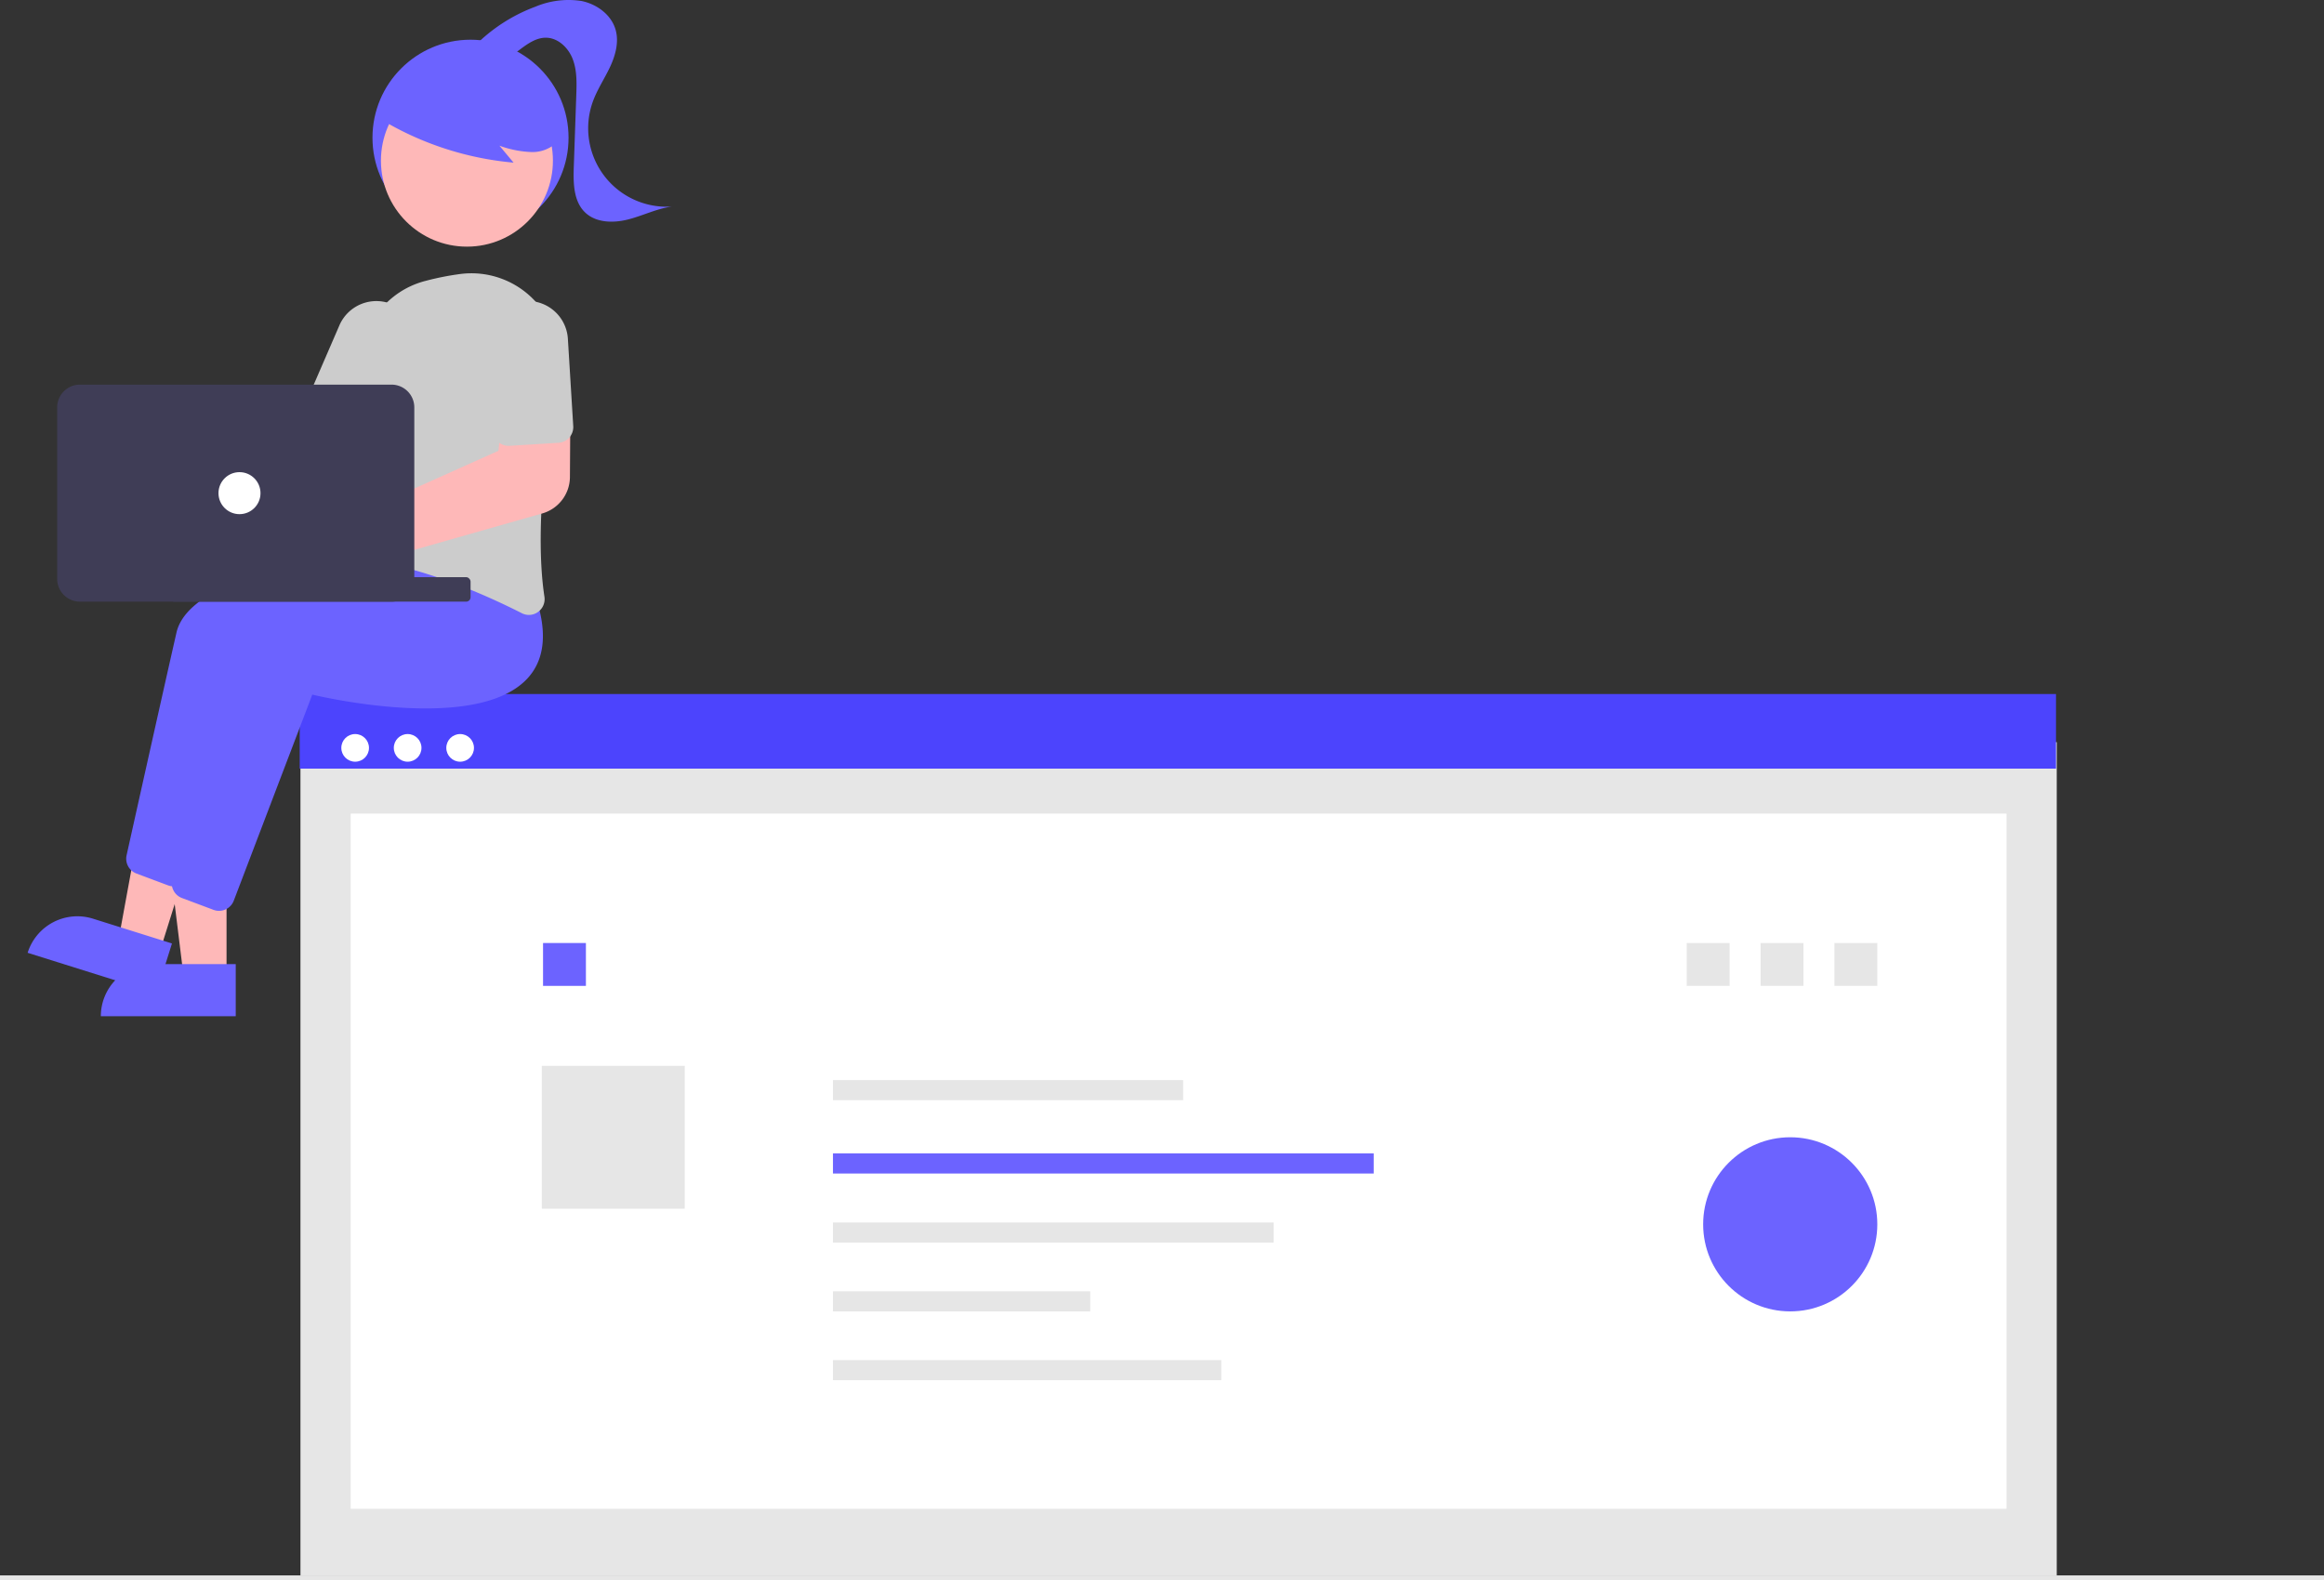 <svg id="a00b719f-590c-42c2-94d0-7f3bb3640666" data-name="Layer 1" xmlns="http://www.w3.org/2000/svg" width="931"
     height="633.235" viewBox="0 0 931 633.235">
    <rect x="0" y="0" width="931" height="633.235" fill="#333333" stroke="none"/>
    <g id="a2bfc056-849c-4ec6-91e1-f91319e9ec32" data-name="Group 41">
        <rect id="a3c1d3c4-4e90-4475-ab67-d6aa194b0cda" data-name="Rectangle 62" x="120.363" y="297.375"
              width="703.576" height="333.859" fill="#e6e6e6"/>
        <rect id="e222743c-d215-4483-8b06-896263acb449" data-name="Rectangle 75" x="140.482" y="326.004"
              width="663.339" height="278.549" fill="#fff"/>
        <rect id="a5e02001-7de0-497e-bd39-9bc4e3f553c3" data-name="Rectangle 76" x="675.712" y="377.851"
              width="17.177" height="17.177" fill="#e6e6e6"/>
        <rect id="a818f6b2-9049-4be6-858a-9eef7b067dda" data-name="Rectangle 77" x="217.543" y="377.851"
              width="17.177" height="17.177" fill="#6c63ff"/>
        <rect id="e2dc3e68-3640-4751-a187-2d32846d30c0" data-name="Rectangle 78" x="217.046" y="427.053"
              width="57.258" height="57.258" fill="#e6e6e6"/>
        <rect id="a0ba3db0-8b31-4423-a256-2a0dc53933ae" data-name="Rectangle 80" x="120.063" y="278.086"
              width="703.576" height="29.89" fill="#4c44fd"/>
        <circle id="bb2c25e8-a4f5-477f-938a-ba2f4a6c137d" data-name="Ellipse 90" cx="142.275" cy="299.662" r="5.54"
                fill="#fff"/>
        <circle id="eb283697-d5f2-44f6-a11b-2e5adde2f565" data-name="Ellipse 91" cx="163.303" cy="299.662" r="5.54"
                fill="#fff"/>
        <circle id="e7e312b6-8acc-452e-9cd4-4f6349f5007f" data-name="Ellipse 92" cx="184.332" cy="299.662" r="5.54"
                fill="#fff"/>
        <rect id="a0963db8-a572-4a40-8f57-be0fd9c2d8c3" data-name="Rectangle 60" y="631.235" width="931" height="2"
              fill="#e6e6e6"/>
        <rect id="b36c2a8e-a9be-4d37-810e-923692d19cdb" data-name="Rectangle 81" x="333.688" y="432.78"
              width="140.281" height="8.053" fill="#e6e6e6"/>
        <rect id="aa1d26da-49a8-41de-8cb5-b8f8184fe0ae" data-name="Rectangle 82" x="333.688" y="462.154"
              width="216.625" height="8.053" fill="#6c63ff"/>
        <rect id="ac31809e-ecba-4f59-90db-296bd3050334" data-name="Rectangle 83" x="333.688" y="489.827"
              width="176.544" height="8.053" fill="#e6e6e6"/>
        <rect id="b84288f0-dbbf-4761-bd75-4b898461b36c" data-name="Rectangle 84" x="333.688" y="517.398"
              width="103.064" height="8.053" fill="#e6e6e6"/>
        <rect id="bd93c4e7-cb78-4a87-ab16-23d001bc2737" data-name="Rectangle 85" x="333.688" y="544.967"
              width="155.55" height="8.053" fill="#e6e6e6"/>
        <rect id="bba4eb33-6fa2-4df7-a8d1-83644e8e5d67" data-name="Rectangle 88" x="705.296" y="377.851"
              width="17.177" height="17.177" fill="#e6e6e6"/>
        <rect id="f2a4bb2b-ea4d-4e49-9a1a-d309a808d159" data-name="Rectangle 90" x="734.879" y="377.851"
              width="17.177" height="17.177" fill="#e6e6e6"/>
        <circle id="b03b494e-dda4-489e-89cd-b5d563742355" data-name="Ellipse 88" cx="717.171" cy="490.566"
                r="34.884" fill="#6c63ff" opacity="0.997" style="isolation:isolate"/>
        <circle id="e6d27be5-fed8-4aaf-9e55-a91224dd363a" data-name="Ellipse 97" cx="188.489" cy="55.184" r="39.273"
                fill="#6c63ff"/>
        <path id="fe6a134f-9064-47d4-b31c-90708736d4a8" data-name="Path 630"
              d="M225.253,524.592h-17.2l-8.181-66.326h25.379Z" transform="translate(-134.5 -133.382)"
              fill="#feb8b8"/>
        <path id="fa849e20-ba67-4278-81ee-d1167b7aa6dc" data-name="Path 631"
              d="M195.775,519.678h33.163v20.881H174.894a20.881,20.881,0,0,1,20.881-20.881Z"
              transform="translate(-134.5 -133.382)" fill="#6c63ff"/>
        <path id="a88ec020-2ed6-4a48-814f-7c14aebc27ac" data-name="Path 632"
              d="M198.41,514.995l-16.406-5.149,12.052-65.735,24.214,7.6Z" transform="translate(-134.5 -133.382)"
              fill="#feb8b8"/>
        <path id="b4b30a85-97bd-4362-a855-e6f58c99cba3" data-name="Path 633"
              d="M171.746,501.482l31.642,9.93-6.252,19.923-51.564-16.182A20.881,20.881,0,0,1,171.747,501.483h0Z"
              transform="translate(-134.5 -133.382)" fill="#6c63ff"/>
        <path id="f42c0410-8a39-47c2-9be6-23f0eea84aff" data-name="Path 634"
              d="M204.005,488.528a6.258,6.258,0,0,1-2.2-.4l-12.655-4.743a6.334,6.334,0,0,1-3.947-7.271c3.185-14.321,14.04-63.077,19.984-89.228,7.049-31.019,109.885-36.783,114.259-37.013l.36-.019,11.568,14.531c4.18,13.436,2.855,23.916-3.938,31.15-19.823,21.105-79.006,8.009-86.063,6.352l-31.455,82.577a6.33,6.33,0,0,1-5.91,4.064Z"
              transform="translate(-134.5 -133.382)" fill="#6c63ff"/>
        <path id="bb9232ec-2887-4985-b220-30c2c46adf62" data-name="Path 635"
              d="M222.239,498.346a6.255,6.255,0,0,1-2.2-.4l-12.651-4.744a6.333,6.333,0,0,1-3.947-7.271c3.185-14.321,14.04-63.077,19.984-89.228,7.049-31.019,109.885-36.783,114.259-37.013l.36-.019,11.564,14.535c4.18,13.436,2.855,23.916-3.938,31.15-19.822,21.1-79.006,8.009-86.063,6.351l-31.459,82.574a6.33,6.33,0,0,1-5.91,4.064Z"
              transform="translate(-134.5 -133.382)" fill="#6c63ff"/>
        <path id="bf752b52-878a-4c47-8a02-c5dd3ca125d0" data-name="Path 636"
              d="M185.638,296.338a14.799,14.799,0,0,1,1.241,1.966l69.178,7.288,9.96-13.654,22.569,12.335-19.559,33.132-84.841-21.632a14.722,14.722,0,1,1,1.454-19.436Z"
              transform="translate(-134.5 -133.382)" fill="#feb8b8"/>
        <path id="ae95fee3-8471-4436-bacf-47da3ee4edce" data-name="Path 637"
              d="M346.397,379.771a6.314,6.314,0,0,1-2.875-.7c-13.833-7.034-40.769-19.215-65.747-21.764a6.161,6.161,0,0,1-4.342-2.454,6.338,6.338,0,0,1-1.169-4.924c2.254-12.477,7.424-44.249,6.758-69.712a34.5,34.5,0,0,1,26.063-34.319h0a112.014,112.014,0,0,1,13.9-2.741,34.779,34.779,0,0,1,38.655,40.342c-4.454,26.388-8.945,63.244-5.042,88.972a6.322,6.322,0,0,1-2.551,6.1A6.213,6.213,0,0,1,346.397,379.771Z"
              transform="translate(-134.5 -133.382)" fill="#ccc"/>
        <path id="f8a5325a-7268-4362-a255-60631c9bfca5" data-name="Path 638"
              d="M280.303,312.652a6.314,6.314,0,0,1-2.506-.523l-18.021-7.8a6.319,6.319,0,0,1-3.285-8.3l13.93-32.179a16.13,16.13,0,1,1,29.697,12.602q-.045.106-.092.212l-13.93,32.18A6.328,6.328,0,0,1,280.303,312.652Z"
              transform="translate(-134.5 -133.382)" fill="#ccc"/>
        <circle id="e89a297e-1488-4b62-b167-7800139de88b" data-name="Ellipse 98" cx="187.054" cy="64.377" r="34.45"
                fill="#feb8b8"/>
        <path id="bfc7d311-3606-4cd9-8309-fa0ce7944c94" data-name="Path 639"
              d="M286.484,180.831a124.255,124.255,0,0,0,53.757,17.713l-5.667-6.789a41.638,41.638,0,0,0,12.863,2.554,14.087,14.087,0,0,0,11.483-5.375,13.1,13.1,0,0,0,.877-12.1,24.816,24.816,0,0,0-7.807-9.763,46.482,46.482,0,0,0-43.263-7.732,27.779,27.779,0,0,0-12.922,8.289c-3.266,4.029-9.553,7.619-7.881,12.528Z"
              transform="translate(-134.5 -133.382)" fill="#6c63ff"/>
        <path id="ec73fef4-50dc-4543-9636-3b24ac170308" data-name="Path 640"
              d="M324.634,151.81a66.918,66.918,0,0,1,24.345-15.747,34.253,34.253,0,0,1,18.443-2.289c6.153,1.238,11.971,5.494,13.688,11.531,1.4,4.936-.046,10.251-2.224,14.9s-5.086,8.956-6.848,13.776a31.441,31.441,0,0,0,31.638,42.163c-6.045.811-11.617,3.652-17.526,5.163s-12.883,1.41-17.274-2.824c-4.646-4.479-4.739-11.761-4.514-18.21l1-28.762c.17-4.889.316-9.935-1.448-14.5s-5.954-8.56-10.846-8.518c-3.708.031-6.989,2.278-9.963,4.493s-6.121,4.578-9.814,4.908-7.91-2.4-7.634-6.1"
              transform="translate(-134.5 -133.382)" fill="#6c63ff"/>
        <path id="ba6ab2e4-b23b-4027-ba52-bbc91f9115f8" data-name="Path 641"
              d="M263.635,370.921a15.435,15.435,0,1,1,5.95-29.685h0a14.841,14.841,0,0,1,1.839.932l62.755-28.171,1.763-17.02,27.051-.724-.179,28.335a15.26,15.26,0,0,1-11.027,14.509l-73.385,20.885a14.455,14.455,0,0,1-.5,1.429,15.492,15.492,0,0,1-14.26,9.509Z"
              transform="translate(-134.5 -133.382)" fill="#feb8b8"/>
        <path id="b13d6e0f-103e-49e8-b98c-f9f1d84e31ae" data-name="Path 642"
              d="M360.702,310.136a6.305,6.305,0,0,1-2.471.668l-19.6,1.205a6.319,6.319,0,0,1-6.687-5.912l-2.151-35a16.13,16.13,0,0,1,32.2-1.981l2.152,35a6.327,6.327,0,0,1-3.441,6.02Z"
              transform="translate(-134.5 -133.382)" fill="#ccc"/>
        <rect id="ef169b54-99b1-4807-9c68-842c3cbd65db" data-name="Rectangle 91" x="67.888" y="231.258"
              width="120.625" height="9.818" rx="1.778" fill="#3f3d56"/>
        <path id="ba69314c-00f4-451f-ada7-fcdfd2edc53a" data-name="Path 643"
              d="M157.405,365.343v-68.729a9.128,9.128,0,0,1,9.117-9.117H291.355a9.127,9.127,0,0,1,9.117,9.117v68.729a9.127,9.127,0,0,1-9.117,9.117H166.522A9.128,9.128,0,0,1,157.405,365.343Z"
              transform="translate(-134.5 -133.382)" fill="#3f3d56"/>
        <circle id="bf28e027-707c-49c1-b6c0-ef0059b61f2f" data-name="Ellipse 99" cx="95.94" cy="197.599" r="8.416"
                fill="#fff"/>
    </g>
</svg>